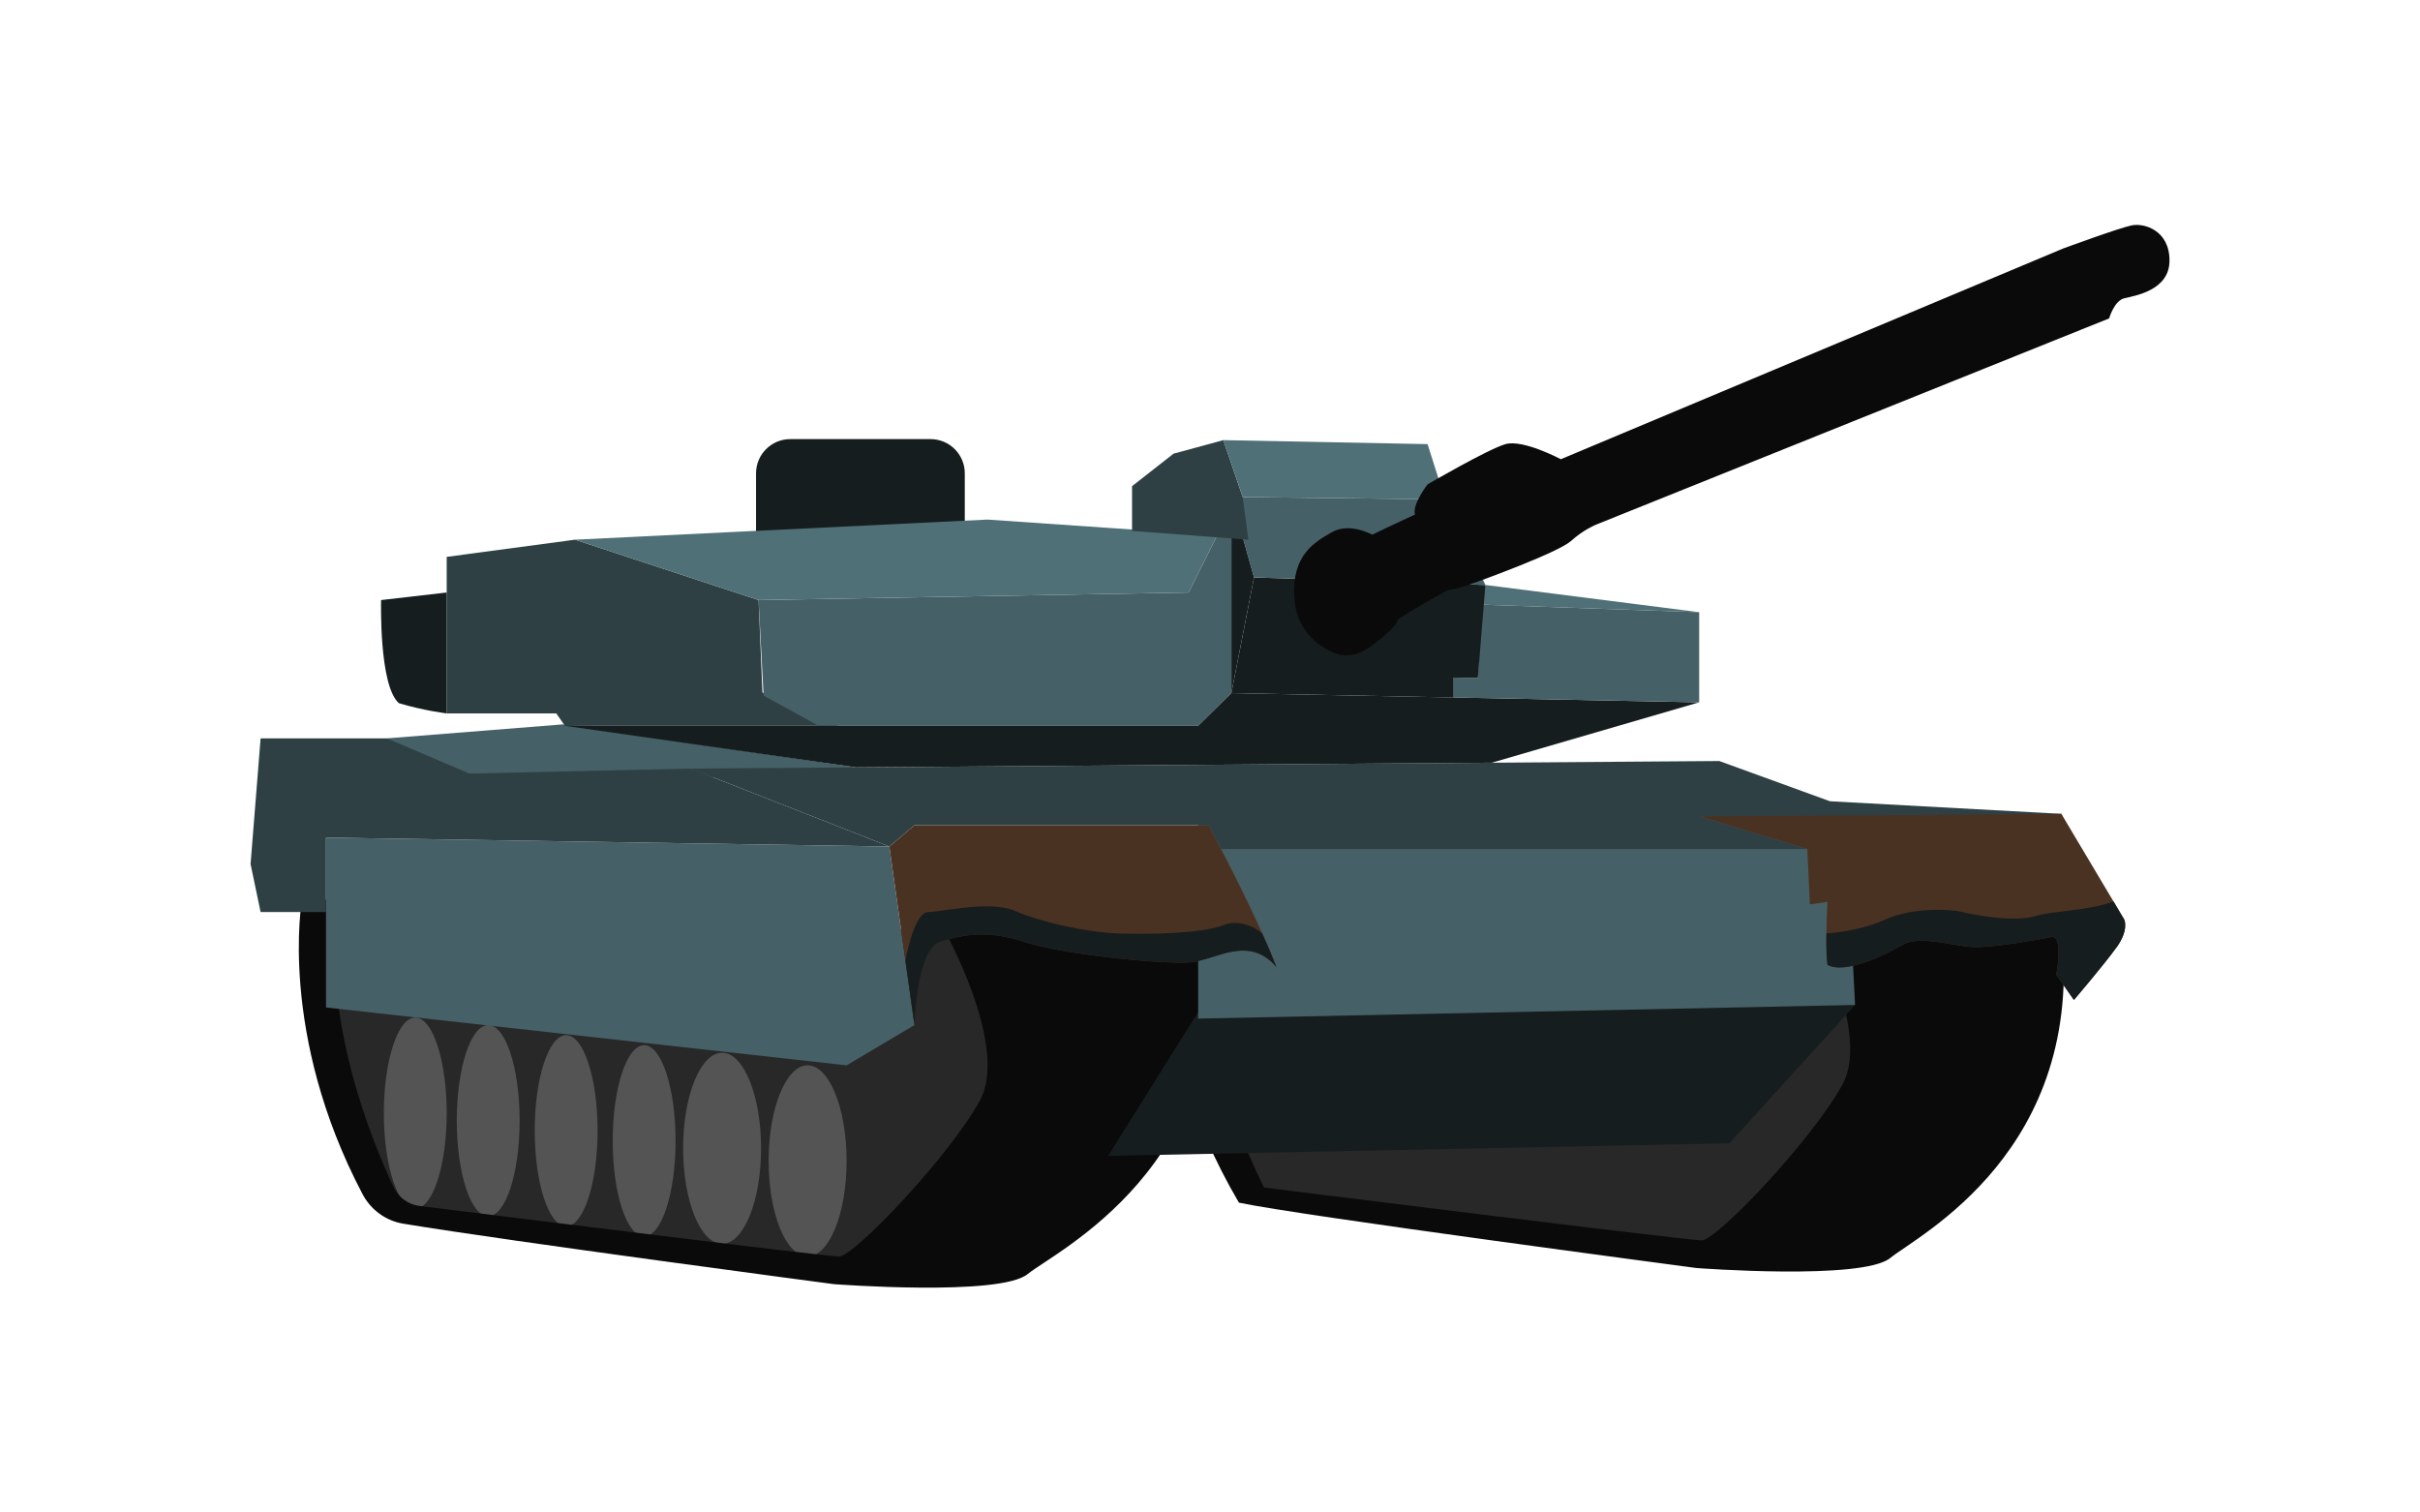 <?xml version="1.0" encoding="UTF-8"?><svg id="Layer_1" xmlns="http://www.w3.org/2000/svg" width="800" height="500" viewBox="0 0 800 500"><defs><style>.cls-1{fill:#161d1e;}.cls-2{fill:#0a0a0a;}.cls-3{fill:#545454;}.cls-4{fill:#466067;}.cls-5{fill:#2e4044;}.cls-6{fill:#4a3222;}.cls-7{fill:#4f7077;}.cls-8{fill:#282828;}</style></defs><polygon class="cls-4" points="127.89 244.09 186.14 239.46 282.95 253.67 142.69 263.22 127.89 244.09"/><polygon class="cls-8" points="282.36 313.1 323.01 297.3 337.67 370.47 286.18 420.33 128.97 399.56 104.44 323.91 282.36 313.1"/><polygon class="cls-8" points="565.86 310.61 606.51 294.81 621.17 367.97 569.68 417.83 412.48 397.07 387.94 321.41 565.86 310.61"/><ellipse class="cls-3" cx="137.28" cy="367.97" rx="10.39" ry="31.59"/><ellipse class="cls-3" cx="161.39" cy="370.47" rx="10.39" ry="31.59"/><ellipse class="cls-3" cx="187.16" cy="373.79" rx="10.39" ry="31.59"/><ellipse class="cls-3" cx="212.94" cy="377.12" rx="10.39" ry="31.59"/><ellipse class="cls-3" cx="266.98" cy="383.77" rx="12.89" ry="31.59"/><ellipse class="cls-3" cx="238.71" cy="379.61" rx="12.89" ry="31.59"/><path class="cls-1" d="M261.25,145.16h46.37c6.25,0,11.32,5.07,11.32,11.32v19.44h-69.01v-19.44c0-6.25,5.07-11.32,11.32-11.32Z"/><path class="cls-2" d="M596.49,300.51s22.58,39.69,12.6,57.98c-9.98,18.29-41.57,51.55-46.56,51.55s-144.66-17.46-144.66-17.46c0,0-29.93-59.18-24.94-100.26h-7.96s-8.67,48.71,24.59,105.25c19.12,4.16,151.31,21.62,151.31,21.62,0,0,54.87,4.16,64.02-3.33,9.15-7.48,64.85-35.41,56.53-109.4-41.57-20.78-84.93-5.94-84.93-5.94Z"/><path class="cls-2" d="M311.33,305.84s22.58,39.69,12.6,57.98c-9.98,18.29-41.57,51.55-46.56,51.55-4.37,0-111.9-13.37-138.67-16.71-3.79-.47-7.06-2.87-8.66-6.34-7.22-15.69-23.11-53.44-18.95-95.01l-11.29,.34s-7.85,44.12,20.05,97.11c2.72,5.17,7.66,8.8,13.42,9.76,35.36,5.86,142.42,20,142.42,20,0,0,54.87,4.16,64.02-3.33,9.15-7.48,68.17-35.75,59.86-109.74-41.57-20.78-88.26-5.6-88.26-5.6Z"/><polygon class="cls-1" points="613.25 332.22 571.68 377.95 366.33 382.11 398.58 330.56 613.25 332.22"/><polygon class="cls-4" points="396.08 266.13 396.08 336.73 613.25 332.22 609.93 268.2 396.08 266.13"/><polygon class="cls-4" points="107.77 333.05 279.86 352.18 302.31 338.87 294 279.84 107.77 276.89 107.77 333.05"/><polygon class="cls-5" points="86.15 244.09 127.89 244.09 155.16 255.73 228.32 254.07 294 279.84 107.77 276.89 107.77 301.51 86.15 301.51 82.83 285.66 86.15 244.09"/><polygon class="cls-5" points="228.32 254.07 568.36 251.58 604.94 264.88 681.43 269.04 683.92 274.86 598.08 272.8 561.71 269.87 597.45 280.68 550.76 280.68 403.74 280.68 399.51 272.8 302.31 272.8 294 279.84 228.32 254.07"/><path class="cls-6" d="M422.03,319.75c-9.15-10.81-19.95-2.49-28.27-1.66-8.31,.83-42.4-2.49-54.87-6.65-12.47-4.16-20.78-2.49-28.27,0-7.48,2.49-8.31,27.44-8.31,27.44l-3-21.33-5.31-37.7,8.31-7.04h97.2s10.03,18.55,17.78,35.77h0c1.74,3.87,3.37,7.67,4.74,11.18Z"/><path class="cls-6" d="M699.72,313.1c-4.16,5.82-14.13,17.46-14.13,17.46l-5.82-8.31s2.49-13.3-1.66-12.47c-4.16,.83-18.29,3.33-24.94,3.33s-18.29-4.16-24.11-.83c-5.82,3.33-19.12,9.98-24.94,6.65-.35-2.44-.41-6.51-.35-10.39,.07-5.36,.35-10.39,.35-10.39l-5.82,.83-.83-18.29-35.75-10.81,119.72-.83,17.25,28.98,3.53,5.94s1.66,3.33-2.49,9.15Z"/><polygon class="cls-5" points="147.67 184.09 147.67 235.83 183.89 235.83 186.75 239.94 252.43 238.27 250.77 198.37 190.07 178.41 147.67 184.09"/><polygon class="cls-5" points="248.54 227.44 277.1 239.94 186.75 239.94 224.16 217.49 248.54 227.44"/><polygon class="cls-4" points="250.77 198.37 252.43 229.95 270.61 239.94 396.08 239.94 407.07 229.13 407.07 175.52 402.91 175.92 392.93 195.87 250.77 198.37"/><polygon class="cls-7" points="190.07 178.41 250.77 198.37 392.93 195.87 402.91 175.92 381.04 175.52 326.42 171.76 190.07 178.41"/><polygon class="cls-1" points="186.75 239.94 282.95 253.67 493.18 252.13 561.71 232.17 407.07 229.13 396.08 239.94 277.1 239.94 186.75 239.94"/><polygon class="cls-7" points="561.71 202.38 491.04 193.38 489.79 199.89 561.71 202.38"/><polygon class="cls-4" points="480.54 230.58 480.54 223.99 488.54 224.14 489.79 199.89 561.71 202.38 561.71 232.17 480.54 230.58"/><polygon class="cls-1" points="407.07 229.13 414.55 190.89 491.04 193.38 488.54 224.14 480.54 223.99 480.54 230.58 407.07 229.13"/><polygon class="cls-4" points="414.55 190.89 407.07 164.27 477.73 165.11 491.04 193.38 414.55 190.89"/><polygon class="cls-1" points="407.07 164.27 407.07 229.13 414.55 190.89 407.07 164.27"/><polygon class="cls-5" points="374.23 175.52 374.23 160.72 387.94 149.98 404.4 145.5 410.81 164.32 412.69 178.41 374.23 175.52"/><polygon class="cls-7" points="404.4 145.5 410.81 164.32 477.73 165.11 471.92 146.82 404.4 145.5"/><path class="cls-2" d="M682.27,82.05l-166.29,69.76s-12.47-6.65-18.29-4.99c-5.82,1.66-25.77,13.3-25.77,13.3,0,0-5.16,6.65-4.16,9.98-5.47,2.49-14.13,6.65-14.13,6.65,0,0-7.48-4.16-13.3-.83-5.82,3.33-13.3,7.48-12.47,21.62,.83,14.13,13.3,19.12,16.63,19.12s5.82-.83,9.15-3.33,8.31-6.65,8.31-8.31c1.66-1.66,16.63-9.98,16.63-9.98,0,0,2.07,0,6.85-1.66s29.8-10.82,33.92-14.55c4.12-3.74,8.28-5.4,8.28-5.4l169.6-68.17s1.66-5.82,4.99-6.65c3.33-.83,14.97-2.49,14.97-12.47s-8.31-12.47-12.47-11.64-22.44,7.56-22.44,7.56Z"/><path class="cls-1" d="M147.67,195.87l-21.69,2.5s-.76,28.27,5.89,34.09c8.31,2.49,15.8,3.38,15.8,3.38v-39.96Z"/><path class="cls-1" d="M422.03,319.75c-9.15-10.81-19.95-2.49-28.27-1.66-8.31,.83-42.4-2.49-54.87-6.65-12.47-4.16-20.78-2.49-28.27,0-7.48,2.49-8.31,27.44-8.31,27.44l-3-21.33s2.8-15.99,7.47-16.04c4.67-.04,20.57-3.99,28.83-.36,8.26,3.64,23.54,7.07,34.19,7.43,10.65,.37,27.77-.02,34.59-2.74,6.64-2.64,12.58,2.48,12.88,2.74h0c1.74,3.87,3.37,7.67,4.74,11.18Z"/><path class="cls-1" d="M699.72,313.1c-4.16,5.82-14.13,17.46-14.13,17.46l-5.82-8.31s2.49-13.3-1.66-12.47c-4.16,.83-18.29,3.33-24.94,3.33s-18.29-4.16-24.11-.83c-5.82,3.33-19.12,9.98-24.94,6.65-.35-2.44-.41-6.51-.35-10.39,0,0,10.33-.42,19.47-4.57,9.15-4.16,22.08-3.39,25.17-2.53,3.09,.86,17.58,3.59,24.48,1.4,5.49-1.75,16.45-1.58,25.8-4.81l3.53,5.94s1.66,3.33-2.49,9.15Z"/></svg>